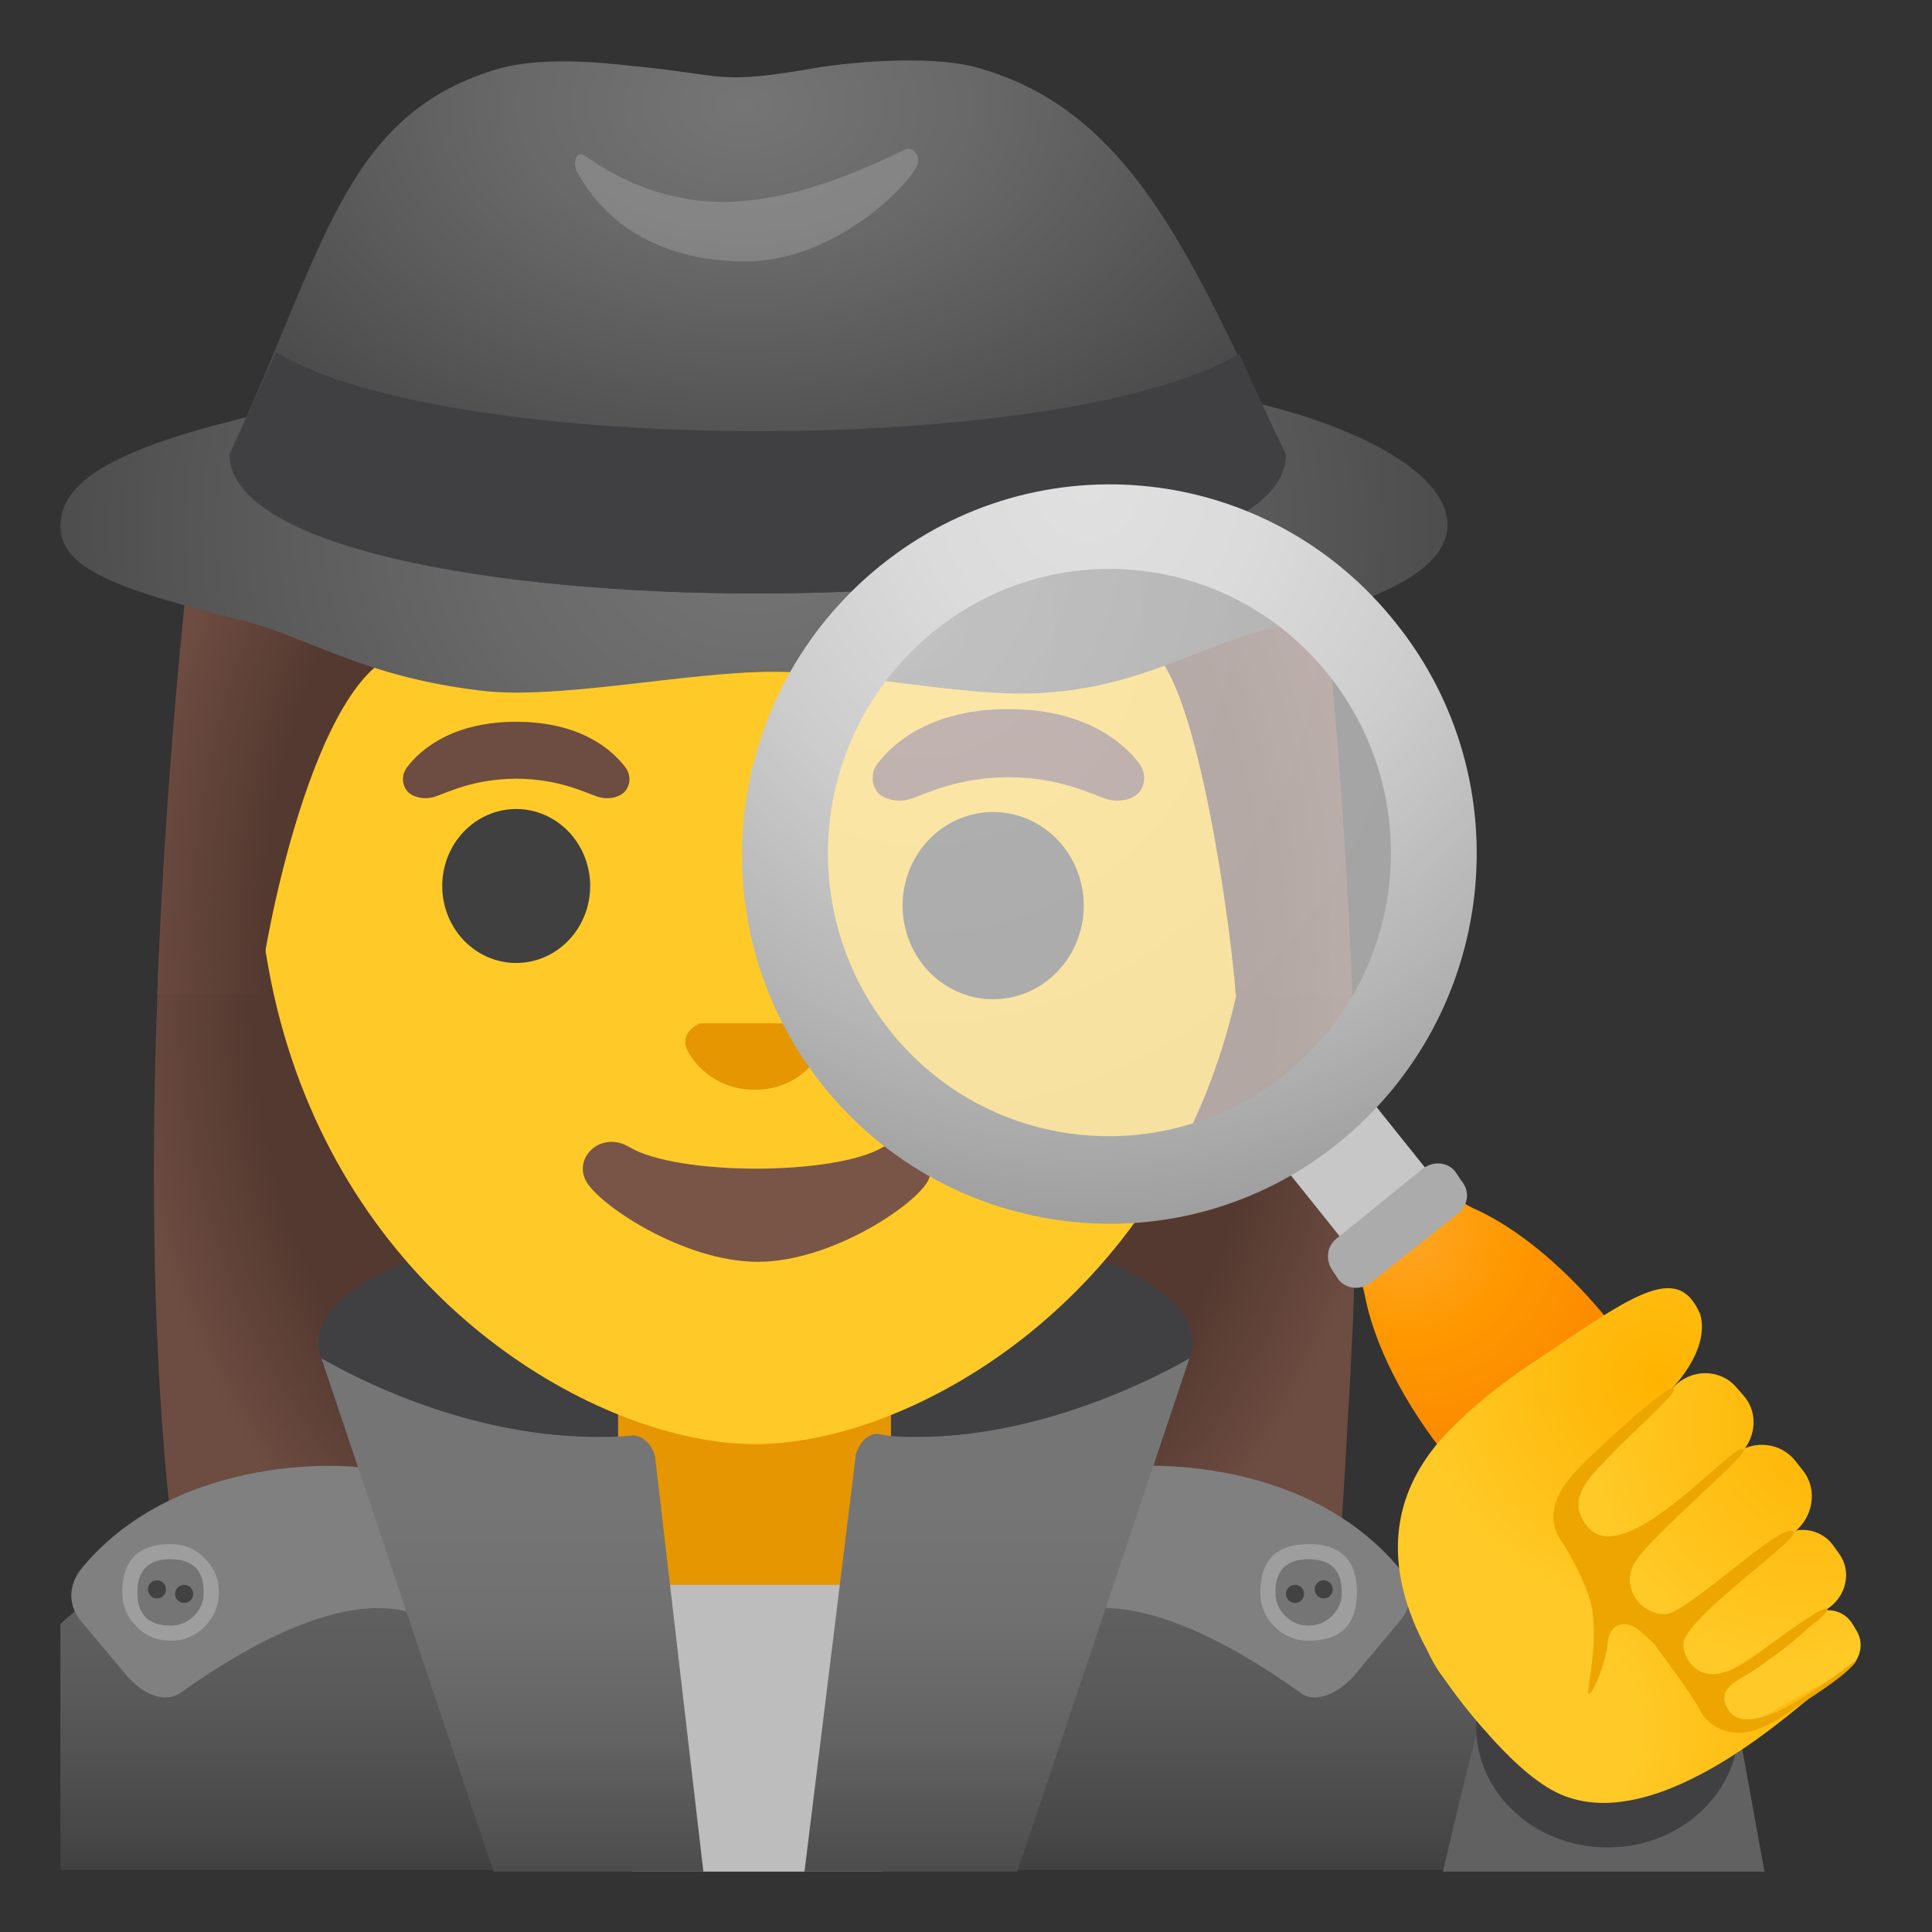 <svg viewBox="0 0 128 128" xmlns="http://www.w3.org/2000/svg">
  <rect x="0" y="0" width="128" height="128" fill="#333333" stroke="none"/>
  <defs>
    <linearGradient id="suit_2_" gradientTransform="matrix(1 0 0 -1 0 0)" gradientUnits="userSpaceOnUse" x1="53" x2="53" y1="-95.26" y2="-134.33">
      <stop offset="0.161" stop-color="#606060"/>
      <stop offset="0.288" stop-color="#606060"/>
      <stop offset="0.449" stop-color="#595959"/>
      <stop offset="0.684" stop-color="#464646"/>
      <stop offset="0.962" stop-color="#262626"/>
      <stop offset="1" stop-color="#212121"/>
    </linearGradient>
    <radialGradient id="SVGID_13_" cx="54.4" cy="-44.742" gradientTransform="matrix(0.918 0 0 -0.782 0 0)" gradientUnits="userSpaceOnUse" r="61.738">
      <stop offset="3.200000e-03" stop-color="#757575"/>
      <stop offset="0.333" stop-color="#686868"/>
      <stop offset="0.941" stop-color="#464646"/>
      <stop offset="1" stop-color="#424242"/>
    </radialGradient>
    <radialGradient id="SVGID_14_" cx="7.46" cy="34.919" gradientTransform="matrix(0 0.933 1.413 0 0 0)" gradientUnits="userSpaceOnUse" r="33.431">
      <stop offset="3.200000e-03" stop-color="#757575"/>
      <stop offset="0.333" stop-color="#686868"/>
      <stop offset="0.941" stop-color="#464646"/>
      <stop offset="1" stop-color="#424242"/>
    </radialGradient>
    <radialGradient id="SVGID_16_" cx="71.284" cy="-33.999" gradientTransform="matrix(1 -0.023 -0.023 -1 0 0)" gradientUnits="userSpaceOnUse" r="48.964">
      <stop offset="0" stop-color="#E0E0E0"/>
      <stop offset="0.227" stop-color="#DBDBDB"/>
      <stop offset="0.494" stop-color="#CDCDCD"/>
      <stop offset="0.779" stop-color="#B5B5B5"/>
      <stop offset="1" stop-color="#9E9E9E"/>
    </radialGradient>
    <radialGradient id="SVGID_17_" cx="93.198" cy="-81.585" gradientTransform="matrix(1 0 0 -1 0 0)" gradientUnits="userSpaceOnUse" r="13.61">
      <stop offset="0" stop-color="#FFA726"/>
      <stop offset="0.04" stop-color="#FFA623"/>
      <stop offset="0.517" stop-color="#FF9800"/>
      <stop offset="1" stop-color="#FB8C00"/>
    </radialGradient>
    <radialGradient id="hairHighlights_1_" cx="50.386" cy="-55.037" gradientTransform="matrix(1 0 0 -1.19 0 0)" gradientUnits="userSpaceOnUse" r="42.376">
      <stop offset="0.794" stop-color="#6D4C41" stop-opacity="0"/>
      <stop offset="1" stop-color="#6D4C41"/>
    </radialGradient>
    <radialGradient id="hairHighlights_4_" cx="50.331" cy="-51.094" gradientTransform="matrix(1 0 0 -1.214 0 0)" gradientUnits="userSpaceOnUse" r="41.282">
      <stop offset="0.794" stop-color="#6D4C41" stop-opacity="0"/>
      <stop offset="1" stop-color="#6D4C41"/>
    </radialGradient>
    <radialGradient id="palm_2_" cx="-152.97" cy="-4.847" gradientTransform="matrix(-0.635 -0.772 -0.817 0.671 0 0)" gradientUnits="userSpaceOnUse" r="21.685">
      <stop offset="0.307" stop-color="#FFCA28"/>
      <stop offset="1" stop-color="#FFB300"/>
    </radialGradient>
    <radialGradient id="finger_4_" cx="-18.17" cy="-150.581" gradientTransform="matrix(0.529 -0.848 -0.848 -0.529 0 0)" gradientUnits="userSpaceOnUse" r="15.889">
      <stop offset="0" stop-color="#FFB300"/>
      <stop offset="1" stop-color="#FFCA28"/>
    </radialGradient>
    <radialGradient id="finger_6_" cx="53.053" cy="-132.068" gradientTransform="matrix(0.908 -0.483 -0.467 -0.885 0 0)" gradientUnits="userSpaceOnUse" r="15.873">
      <stop offset="0" stop-color="#FFB300"/>
      <stop offset="1" stop-color="#FFCA28"/>
    </radialGradient>
    <radialGradient id="finger_7_" cx="30.194" cy="-150.813" gradientTransform="matrix(0.752 -0.659 -0.659 -0.752 0 0)" gradientUnits="userSpaceOnUse" r="18.06">
      <stop offset="0" stop-color="#FFB300"/>
      <stop offset="1" stop-color="#FFCA28"/>
    </radialGradient>
    <radialGradient id="finger_8_" cx="50.71" cy="-145.556" gradientTransform="matrix(0.838 -0.545 -0.545 -0.838 0 0)" gradientUnits="userSpaceOnUse" r="17.259">
      <stop offset="0" stop-color="#FFB300"/>
      <stop offset="1" stop-color="#FFCA28"/>
    </radialGradient>
    <radialGradient id="finger_9_" cx="4.212" cy="-152.253" gradientTransform="matrix(0.638 -0.77 -0.77 -0.638 0 0)" gradientUnits="userSpaceOnUse" r="17.265">
      <stop offset="0" stop-color="#FFB300"/>
      <stop offset="1" stop-color="#FFCA28"/>
    </radialGradient>
    <radialGradient id="SVGID_15_" cx="65.383" cy="-34.435" gradientTransform="matrix(0.994 0.111 0.111 -0.994 0 0)" gradientUnits="userSpaceOnUse" r="41.908">
      <stop offset="0" stop-color="#FAFAFA"/>
      <stop offset="1" stop-color="#EEEEEE"/>
    </radialGradient>
    <linearGradient id="SVGID_11_" gradientTransform="matrix(1 0 0 -1 0 0)" gradientUnits="userSpaceOnUse" x1="33.95" x2="33.95" y1="-94.816" y2="-136.17">
      <stop offset="0.125" stop-color="#757575"/>
      <stop offset="0.3" stop-color="#707070"/>
      <stop offset="0.502" stop-color="#626262"/>
      <stop offset="0.718" stop-color="#4B4B4B"/>
      <stop offset="0.942" stop-color="#2B2B2B"/>
      <stop offset="1" stop-color="#212121"/>
    </linearGradient>
    <linearGradient id="SVGID_12_" gradientTransform="matrix(1 0 0 -1 0 0)" gradientUnits="userSpaceOnUse" x1="66.05" x2="66.05" y1="-94.789" y2="-136.17">
      <stop offset="0.125" stop-color="#757575"/>
      <stop offset="0.3" stop-color="#707070"/>
      <stop offset="0.502" stop-color="#626262"/>
      <stop offset="0.718" stop-color="#4B4B4B"/>
      <stop offset="0.942" stop-color="#2B2B2B"/>
      <stop offset="1" stop-color="#212121"/>
    </linearGradient>
  </defs>
  <path id="suit_3_" d="M50.1,95.4 L50,95.4 C31.9,95.4 13.2,99.1 4,107.6 L4,109.9 L4,112 L4,123.9 L99,123.9 L100.5,123.9 L102,123.9 L102,120.5 C102,103.7 75.7,95.4 50.1,95.4 Z" fill="url(#suit_2_)"/>
  <path id="hair_3_" d="M87.8,40.38 C88.09,43.3 88.37,46.42 88.63,49.69 C88.66,50.11 88.69,50.52 88.73,50.94 C88.77,51.48 88.81,52.03 88.85,52.58 C88.9,53.31 88.96,54.03 89,54.77 C89.18,57.4 89.33,60.11 89.46,62.86 C89.54,64.62 89.6,66.38 89.67,68.16 C89.67,68.25 89.68,68.33 89.67,68.42 C89.69,69.36 89.72,70.31 89.74,71.26 C89.74,71.52 89.75,71.79 89.76,72.07 C89.79,73.74 89.8,75.41 89.81,77.09 C89.81,78.74 89.8,80.39 89.78,82.03 C89.77,82.69 89.76,83.36 89.74,84.03 C89.74,84.67 89.71,85.28 89.69,85.91 C89.67,86.4 89.65,86.9 89.64,87.38 C89.62,87.87 89.6,88.36 89.57,88.85 C89.53,89.62 89.46,91.02 89.38,92.62 C89.3,93.81 89.21,94.98 89.12,96.14 C89.07,96.75 89.01,97.36 88.96,97.96 C88.91,98.49 88.93,99.85 88.91,100.68 C88.91,100.71 88.92,100.74 88.91,100.77 C88.91,100.87 88.89,100.95 88.89,101.02 C88.89,101.08 88.89,101.13 88.88,101.16 L11.24,99.9 C11.17,99.26 11.1,98.61 11.04,97.96 C10.98,97.36 10.93,96.75 10.88,96.14 C10.69,93.76 10.53,91.31 10.43,88.85 C10.4,88.36 10.38,87.87 10.37,87.38 C10.35,86.89 10.34,86.39 10.32,85.91 C10.3,85.28 10.28,84.67 10.27,84.03 C10.25,83.36 10.24,82.7 10.23,82.03 C10.21,80.39 10.2,78.74 10.2,77.09 C10.21,75.42 10.22,73.74 10.25,72.07 C10.26,71.79 10.26,71.53 10.27,71.26 C10.29,70.31 10.32,69.36 10.34,68.42 C10.34,68.33 10.35,68.25 10.35,68.16 C10.41,66.37 10.47,64.61 10.56,62.86 C10.69,60.11 10.84,57.4 11.02,54.77 C11.06,54.04 11.12,53.31 11.17,52.58 C11.22,52.03 11.25,51.48 11.29,50.94 C11.32,50.52 11.35,50.1 11.39,49.69 C11.65,46.42 11.93,43.3 12.22,40.38 C12.23,40.26 12.4,38.38 13.09,35.57 L43.54,7.6 C45.47,7.35 47.55,7.21 49.76,7.18 L86.69,33.93 C87.62,37.62 87.79,40.23 87.8,40.38 Z" fill="#543930"/>
  <path id="hairHighlights_3_" d="M87.8,40.38 C88.09,43.3 88.37,46.42 88.63,49.69 C88.66,50.11 88.69,50.52 88.73,50.94 C88.77,51.48 88.81,52.03 88.85,52.58 C88.9,53.31 88.96,54.03 89,54.77 C89.18,57.4 89.33,60.11 89.46,62.86 C89.54,64.62 89.6,66.38 89.67,68.16 C89.67,68.25 89.68,68.33 89.67,68.42 C89.69,69.36 89.72,70.31 89.74,71.26 C89.74,71.52 89.75,71.79 89.76,72.07 C89.79,73.74 89.8,75.41 89.81,77.09 C89.82,78.73 89.81,80.39 89.78,82.03 C89.77,82.69 89.76,83.36 89.74,84.03 C89.74,84.67 89.71,85.28 89.69,85.91 C89.67,86.4 89.65,86.9 89.64,87.38 C89.62,87.87 89.6,88.36 89.57,88.85 C89.53,89.62 89.46,91.02 89.38,92.62 C89.21,95.63 89,99.33 88.9,100.69 C88.9,100.72 88.91,100.75 88.9,100.78 C88.9,100.88 88.88,100.96 88.88,101.03 C88.88,101.09 88.88,101.14 88.87,101.17 L11.24,99.9 C11.17,99.26 11.1,98.61 11.04,97.96 C10.98,97.36 10.93,96.75 10.88,96.14 C10.69,93.76 10.53,91.31 10.43,88.85 C10.4,88.36 10.38,87.87 10.37,87.38 C10.35,86.89 10.34,86.39 10.32,85.91 C10.3,85.28 10.28,84.67 10.27,84.03 C10.25,83.36 10.24,82.7 10.23,82.03 C10.21,80.39 10.2,78.74 10.2,77.09 C10.21,75.42 10.22,73.74 10.25,72.07 C10.26,71.79 10.26,71.53 10.27,71.26 C10.29,70.31 10.32,69.36 10.34,68.42 C10.34,68.33 10.35,68.25 10.35,68.16 C10.41,66.37 10.47,64.61 10.56,62.86 C10.69,60.11 10.84,57.4 11.02,54.77 C11.06,54.04 11.12,53.31 11.17,52.58 C11.22,52.03 11.25,51.48 11.29,50.94 C11.32,50.52 11.35,50.1 11.39,49.69 C11.65,46.42 11.93,43.3 12.22,40.38 C12.23,40.26 12.4,38.38 13.09,35.57 L43.54,7.6 C45.47,7.35 47.55,7.21 49.76,7.18 L86.69,33.93 C87.62,37.62 87.79,40.23 87.8,40.38 Z" fill="url(#hairHighlights_1_)"/>
  <path id="collar_1_" d="M33.48,96.33 C37.54,97.18 40.94,118.43 45.76,123.9 L51.71,123.9 C60.11,118.33 68.61,96.33 73.24,94.34 C76.83,92.83 79,90.94 79,88.96 C79,83.96 66.06,79.99 50.1,79.99 C34.14,79.99 21.11,84.05 21.11,88.96 C21.11,92.08 26.02,94.72 33.48,96.33 Z" fill="#404042"/>
  <path id="neck_1_" d="M49.07,110.53 C44.6,110.53 40.95,106.93 40.95,102.51 L40.95,92.46 L59.03,92.46 L59.03,102.51 C59.03,106.94 55.38,110.53 50.91,110.53 L49.07,110.53 L49.07,110.53 Z" fill="#E59600"/>
  <path id="head_3_" d="M50.03,95.68 C47.67,95.68 44.97,95.17 42.26,94.21 C30.61,90.09 17.01,77.42 17.01,55.28 C17.01,25.76 34.8,15.29 50.03,15.29 C65.26,15.29 83.05,25.76 83.05,55.28 C83.05,77.46 69.42,90.12 57.76,94.23 C55.05,95.18 52.37,95.68 50.03,95.68 Z" fill="#FFCA28"/>
  <path d="M39.1,58.7 A4.9 5.1 0 1 1 29.3,58.7 A4.9 5.1 0 1 1 39.1,58.7 Z" fill="#404040"/>
  <path d="M71.8,60 A6 6.2 0 1 1 59.8,60 A6 6.2 0 1 1 71.8,60 Z" fill="#404040"/>
  <path id="nose_2_" d="M53.9,67.9 C53.8,67.9 53.7,67.8 53.6,67.8 L46.5,67.8 C46.4,67.8 46.3,67.8 46.2,67.9 C45.6,68.2 45.2,68.8 45.5,69.5 C45.8,70.2 47.2,72.2 50,72.2 C52.8,72.2 54.2,70.2 54.5,69.5 C54.9,68.8 54.5,68.2 53.9,67.9 Z" fill="#E59600"/>
  <path id="mouth_2_" d="M58.5,76 C55.3,77.9 44.9,77.9 41.7,76 C39.9,74.9 38,76.6 38.8,78.2 C39.6,79.8 45.3,83.6 50.2,83.6 C55.1,83.6 60.7,79.8 61.5,78.2 C62.2,76.6 60.4,74.9 58.5,76 Z" fill="#795548"/>
  <path d="M41.43,50.83 C40.5,49.6 38.36,47.82 34.2,47.82 C30.04,47.82 27.89,49.61 26.97,50.83 C26.56,51.37 26.66,52 26.95,52.38 C27.21,52.73 27.99,53.06 28.85,52.77 C29.71,52.48 31.39,51.61 34.2,51.59 C37.01,51.61 38.69,52.48 39.55,52.77 C40.41,53.06 41.19,52.74 41.45,52.38 C41.74,52 41.84,51.38 41.43,50.83 Z" fill="#6D4C41"/>
  <path d="M75.48,50.59 C74.37,49.12 71.8,46.98 66.81,46.98 C61.82,46.98 59.25,49.12 58.14,50.59 C57.65,51.24 57.77,51.99 58.11,52.45 C58.43,52.87 59.36,53.26 60.39,52.91 C61.42,52.56 63.44,51.52 66.81,51.49 C70.18,51.51 72.2,52.56 73.23,52.91 C74.26,53.26 75.19,52.87 75.51,52.45 C75.84,51.99 75.97,51.24 75.48,50.59 Z" fill="#6D4C41"/>
  <path id="hair_2_" d="M87.8,40.38 C88.54,47.81 89.22,56.56 89.58,65.74 C89.58,65.79 89.57,65.86 89.57,65.91 L81.87,65.91 C81.6,61.82 79.38,45.28 76.33,43.17 C72.68,40.64 62.75,34.12 59.53,27.67 C59.53,27.67 47.95,38.44 26.69,43.2 C20.8,44.52 17.38,62.77 17.18,65.89 L10.42,65.9 C10.76,56.66 11.45,47.85 12.19,40.37 C12.2,40.24 12.38,38.27 13.11,35.34 L47.01,7.27 C48.12,7.2 49.28,7.17 50.48,7.17 C51.68,7.17 52.85,7.2 53.96,7.27 L86.64,33.83 C87.62,37.58 87.79,40.23 87.8,40.38 Z" fill="#543930"/>
  <path id="hairHighlights_2_" d="M87.8,40.38 C88.54,47.81 89.22,56.56 89.58,65.74 C89.58,65.79 89.57,65.86 89.57,65.91 L81.87,65.91 C81.6,61.82 79.38,45.28 76.33,43.17 C72.68,40.64 62.75,34.12 59.53,27.67 C59.53,27.67 47.95,38.44 26.69,43.2 C20.8,44.52 17.38,62.77 17.18,65.89 L10.42,65.9 C10.76,56.66 11.45,47.85 12.19,40.37 C12.2,40.24 12.38,38.27 13.11,35.34 L47.01,7.27 C48.12,7.2 49.28,7.17 50.48,7.17 C51.68,7.17 52.85,7.2 53.96,7.27 L86.64,33.83 C87.62,37.58 87.79,40.23 87.8,40.38 Z" fill="url(#hairHighlights_4_)"/>
  <path id="shirt_2_" d="M58.4,124 L60.6,105 L39.4,105 L41.9,124 Z" fill="#BDBDBD"/>
  <path d="M116.9,124 L95.6,124 C97.1,117.5 97.9,114.6 97.9,114.6 C98.4,111.2 101.6,109.1 104.9,109.9 L114.8,112.4 Z" fill="#616161"/>
  <path d="M115.2,114.4 C115.2,118.818 111.305,122.4 106.5,122.4 C101.695,122.4 97.8,118.818 97.8,114.4 C97.8,109.982 101.695,106.4 106.5,106.4 C111.305,106.4 115.2,109.982 115.2,114.4 Z" fill="#404042"/>
  <path d="M24.55,97.46 L29.56,107.59 L27.31,106.87 C24.83,106.07 20.16,106.34 11.99,112.13 C11.67,112.36 11.31,112.46 10.95,112.46 C10.03,112.46 9.05,111.8 8.34,110.95 L5.24,107.25 C4.48,106.19 4.57,104.91 5.44,103.87 C11.91,96.06 23.66,97.02 24.25,97.31 Z" fill="#808080"/>
  <path d="M14,105.5 C14,106.991 12.791,108.2 11.3,108.2 C9.809,108.2 8.6,106.991 8.6,105.5 C8.6,104.009 9.809,102.8 11.3,102.8 C12.791,102.8 14,104.009 14,105.5 Z" fill="#757575"/>
  <path d="M14.5,105.5 Q14.5,106.826 13.563,107.763 Q12.625,108.7 11.3,108.7 Q9.975,108.7 9.037,107.763 Q8.1,106.825 8.1,105.5 Q8.1,102.3 11.3,102.3 Q12.625,102.3 13.563,103.237 Q14.5,104.175 14.5,105.5 Z M13.5,105.5 Q13.5,103.3 11.3,103.3 Q9.1,103.3 9.1,105.5 Q9.1,107.7 11.3,107.7 Q12.211,107.7 12.856,107.056 Q13.5,106.411 13.5,105.5 Z" fill="#9E9E9E"/>
  <path d="M12.8,105.6 C12.8,105.931 12.531,106.2 12.2,106.2 C11.869,106.2 11.6,105.931 11.6,105.6 C11.6,105.269 11.869,105 12.2,105 C12.531,105 12.8,105.269 12.8,105.6 Z" fill="#424242"/>
  <path d="M11,105.3 C11,105.631 10.731,105.9 10.4,105.9 C10.069,105.9 9.8,105.631 9.8,105.3 C9.8,104.969 10.069,104.7 10.4,104.7 C10.731,104.7 11,104.969 11,105.3 Z" fill="#424242"/>
  <path d="M92.67,103.86 C93.54,104.9 93.63,106.18 92.91,107.2 L89.76,110.96 C89.18,111.65 88.11,112.46 87.11,112.46 C86.74,112.46 86.38,112.35 86.06,112.08 C77.96,106.33 73.29,106.06 70.81,106.86 L68.56,107.58 L73.55,97.46 L73.85,97.31 C74.43,97.01 86.1,96.06 92.67,103.86 Z" fill="#808080"/>
  <path d="M89.4,105.5 C89.4,106.991 88.191,108.2 86.7,108.2 C85.209,108.2 84,106.991 84,105.5 C84,104.009 85.209,102.8 86.7,102.8 C88.191,102.8 89.4,104.009 89.4,105.5 Z" fill="#757575"/>
  <path d="M89.9,105.5 Q89.9,108.7 86.7,108.7 Q85.375,108.7 84.437,107.763 Q83.5,106.825 83.5,105.5 Q83.5,102.3 86.7,102.3 Q89.9,102.3 89.9,105.5 Z M88.9,105.5 Q88.9,103.3 86.7,103.3 Q84.5,103.3 84.5,105.5 Q84.5,106.411 85.144,107.056 Q85.789,107.7 86.7,107.7 Q87.611,107.7 88.256,107.056 Q88.9,106.411 88.9,105.5 Z" fill="#9E9E9E"/>
  <path d="M86.4,105.6 C86.4,105.931 86.131,106.2 85.8,106.2 C85.469,106.2 85.2,105.931 85.2,105.6 C85.2,105.269 85.469,105 85.8,105 C86.131,105 86.4,105.269 86.4,105.6 Z" fill="#424242"/>
  <path d="M88.3,105.3 C88.3,105.631 88.031,105.9 87.7,105.9 C87.369,105.9 87.1,105.631 87.1,105.3 C87.1,104.969 87.369,104.7 87.7,104.7 C88.031,104.7 88.3,104.969 88.3,105.3 Z" fill="#424242"/>
  <path d="M46.6,124 L32.7,124 L21.3,90 C24.8,92 31.8,95.2 39.6,95.2 C40.3,95.2 41.1,95.2 41.9,95.1 C42.6,95.1 43.2,95.7 43.4,96.5 Z" fill="url(#SVGID_11_)"/>
  <path d="M67.4,124 L53.3,124 L56.7,96.4 C56.9,95.6 57.5,95 58.1,95 L58.2,95 C59,95.2 59.9,95.2 60.8,95.2 C68.2,95.2 75.3,92 78.8,90 Z" fill="url(#SVGID_12_)"/>
  <path d="M83.5,26.76 C79,25.62 72.6,24.68 66.5,24.06 C61.4,23.54 55.8,24.58 50,24.58 C44.2,24.58 38.6,23.54 33.5,24.06 C27.4,24.58 19.8,26.76 15.3,27.9 C7.5,29.88 4,31.95 4,34.86 C4,37.77 8.1,39.12 16,41.09 C20.5,42.23 24,44.83 31.9,45.76 C37,46.38 45.5,44.51 51.2,44.51 C57,44.51 64.6,46.38 69.7,45.86 C75.8,45.34 79.4,42.85 83.9,41.71 C91.8,39.74 95.9,37.66 95.9,34.75 C95.9,31.84 91.4,28.73 83.5,26.76 Z" fill="url(#SVGID_13_)"/>
  <path d="M64.6,4.44 C61.8,3.71 57.2,4.03 54.4,4.44 C47.3,5.69 48.3,4.96 41.6,4.34 C38.9,4.03 35.3,3.82 32.7,4.65 C22.7,7.77 21.5,16.59 15.2,30.09 C15.3,42.45 85.2,42.34 85.1,30.09 C79,17.21 75,7.24 64.6,4.44 Z" fill="url(#SVGID_14_)"/>
  <path d="M38.8,10.35 C42,12.63 45.9,13.78 49.8,13.26 C53.3,12.85 56.7,11.49 59.9,9.94 C60.4,9.63 61,10.25 60.8,10.88 C60.3,12.23 55.3,17.32 49.4,17.32 C43.9,17.32 40.2,14.93 38.3,11.5 C37.9,10.98 38.1,9.84 38.8,10.35 Z" fill="#EEEEEE" opacity="0.2"/>
  <path d="M82.1,23.44 C70.5,30.29 29.8,30.29 18.3,23.34 C17.3,25.52 16.3,27.81 15.3,30.09 C15.4,42.45 85.3,42.34 85.2,30.09 C84.1,27.9 83.1,25.62 82.1,23.44 Z" fill="#404042"/>
  <path d="M90.17,43.4 C97.47,52.6 95.97,66.1 86.87,73.5 C77.77,80.9 64.27,79.3 56.87,70.1 C49.47,60.9 51.07,47.4 60.27,40 C69.47,32.6 82.77,34.2 90.17,43.4 Z" fill="url(#SVGID_15_)" opacity="0.6"/>
  <path d="M101.16,85.78 L95.48,90.3 L82.84,74.52 L88.52,70 Z" fill="#C7C7C7"/>
  <path d="M92.5,41.3 C84.1,30.7 68.8,29 58.3,37.5 C47.8,46 46.1,61.4 54.5,71.9 C62.9,82.4 78.2,84.2 88.7,75.7 C99.2,67.2 100.9,51.8 92.5,41.3 Z M85.14,71.17 C77.1,77.6 65.36,76.37 58.93,68.24 C52.5,60.11 53.82,48.37 61.86,41.84 C69.9,35.31 81.64,36.64 88.07,44.77 C94.51,52.9 93.18,64.73 85.14,71.17 Z" fill="url(#SVGID_16_)"/>
  <path d="M113.1,100.6 L112.7,100.1 C112.3,96.7 110.3,92.2 106.9,87.9 C103.9,84.1 100.5,81.3 97.5,80 C96.7,79.6 96,79 95.4,78.3 L94.6,77.3 L88.4,82.3 L89.2,83.3 C89.8,84 90.2,84.8 90.4,85.7 C91,89 93,93 96,96.7 C99.4,101 103.3,104 106.5,105.1 L106.9,105.6 C107.3,106.1 107.9,106.4 108.6,106.4 C109.1,106.4 109.5,106.2 109.9,105.9 L110.8,105.2 C111,105.1 111.2,105 111.4,104.8 C111.6,104.7 111.7,104.5 111.9,104.3 L112.8,103.6 C113.7,102.9 113.9,101.5 113.1,100.6 Z" fill="url(#SVGID_17_)"/>
  <path d="M96.6,80.4 L90.8,85 C90.1,85.5 89.2,85.4 88.7,84.8 L88.3,84.2 C87.8,83.5 87.9,82.6 88.5,82.1 L94.3,77.4 C95,76.9 95.9,77 96.4,77.6 L96.8,78.2 C97.4,78.9 97.3,79.8 96.6,80.4 Z" fill="#ABABAB"/>
  <path id="palm_1_" d="M101.53,97.62 C100.71,98.49 99.97,99.43 99.41,100.48 C98.6,101.98 91.35,104.78 95.35,110.77 C96.52,112.38 100.17,117.46 103.37,118.87 C110.06,121.82 119.58,112.54 120.47,112.05 C126.07,109 111.53,94.64 107.13,94.75 C106.6,94.79 105.81,94.94 105.1,95.05 C103.73,95.29 102.39,96.72 101.53,97.62 Z" fill="url(#palm_2_)"/>
  <path id="finger_10_" d="M119.9,107.09 L114.16,111.29 C113.41,111.81 113.18,112.76 113.58,113.52 L113.58,113.52 C114,114.36 115.07,114.64 115.95,114.2 L122.17,110.76 C123.18,110.23 123.58,108.99 123.01,108.05 L122.72,107.57 C122.12,106.61 120.83,106.39 119.9,107.09 Z" fill="url(#finger_4_)"/>
  <path id="finger_5_" d="M98.35,114.61 C98.35,114.61 100.09,114.53 102.37,113.89 C109.27,111.93 104.96,104.96 104.31,103.86 C101,98.22 106.45,95.87 110.11,92.66 C110.87,91.99 113.29,89.47 112.65,87.09 C111.12,83.48 108.07,85.89 101.25,90.48 C99.39,91.73 97.65,93.11 96.08,94.71 C88.58,102.3 95.11,110.96 98.35,114.61 Z" fill="url(#finger_6_)"/>
  <path id="finger_3_" d="M114.64,96.58 L107.08,103.45 C106.06,104.36 106.67,105.2 107.4,106.27 L107.4,106.27 C108.18,107.45 109.04,108.31 110.28,107.48 L118.69,101.65 C120.11,100.67 120.48,98.74 119.46,97.44 L118.94,96.78 C117.88,95.46 115.92,95.36 114.64,96.58 Z" fill="url(#finger_7_)"/>
  <path id="finger_2_" d="M110.88,91.9 L104.69,98.18 C103.76,99.1 103.66,100.51 104.41,101.5 L104.41,101.5 C105.21,102.59 106.81,102.73 107.95,101.88 L115.01,96.56 C116.32,95.56 116.58,93.69 115.54,92.49 L115.01,91.88 C113.93,90.67 112.04,90.67 110.88,91.9 Z" fill="url(#finger_8_)"/>
  <path id="finger_1_" d="M117.65,102.04 L111.52,107.29 C110.59,108.05 110.39,109.33 111,110.29 L111,110.29 C111.64,111.35 113.08,111.61 114.19,110.92 L121.04,106.61 C122.32,105.8 122.71,104.12 121.85,102.94 L121.42,102.34 C120.53,101.17 118.81,101.02 117.65,102.04 Z" fill="url(#finger_9_)"/>
  <path id="tone_2_" d="M118.86,101.51 C118.26,100.54 111.72,107.01 110.26,106.95 C108.59,106.88 107.44,105.14 108.25,103.62 C109.17,101.91 115.83,96.41 115.53,96.03 C114.97,95.32 107.65,104.27 105.14,101.1 C103.58,99.14 105.69,97.54 106.91,96.2 C107.63,95.41 111.11,92.3 110.91,92.04 C110.71,91.79 109.87,92.56 109.76,92.63 C109.04,93.08 104.99,96.71 104.04,97.87 C102.47,99.79 102.83,101.22 103.43,102.08 C104.13,103.09 104.86,104.58 105.26,105.74 C106.1,108.21 105.1,111.87 105.23,112.19 C105.37,112.53 106.35,110.5 106.54,108.68 C106.65,107.61 107.69,107.28 108.53,107.96 C109.04,108.38 109.49,108.78 109.65,109 C109.99,109.46 112.01,112.15 112.56,113.18 C112.77,113.58 112.96,113.88 113.37,114.19 C113.67,114.42 114.01,114.59 114.38,114.69 C116.02,115.14 117.55,114.11 118.79,113.25 C119.53,112.73 122.65,110.85 123.02,109.95 C121.41,111.15 115.91,115.59 114.47,113.23 C113.69,111.89 115.07,111.38 115.95,110.82 C116.95,110.19 118.72,108.87 119.58,108.06 C119.82,107.83 121.21,106.81 121.06,106.61 C120.83,106.32 117.93,108.48 117.6,108.72 C116.41,109.57 114.11,111.63 112.52,110.66 C111.94,110.3 111.53,109.62 111.53,108.93 C111.53,107.27 119.17,102.01 118.86,101.51 Z" fill="#EDA600"/>
</svg>